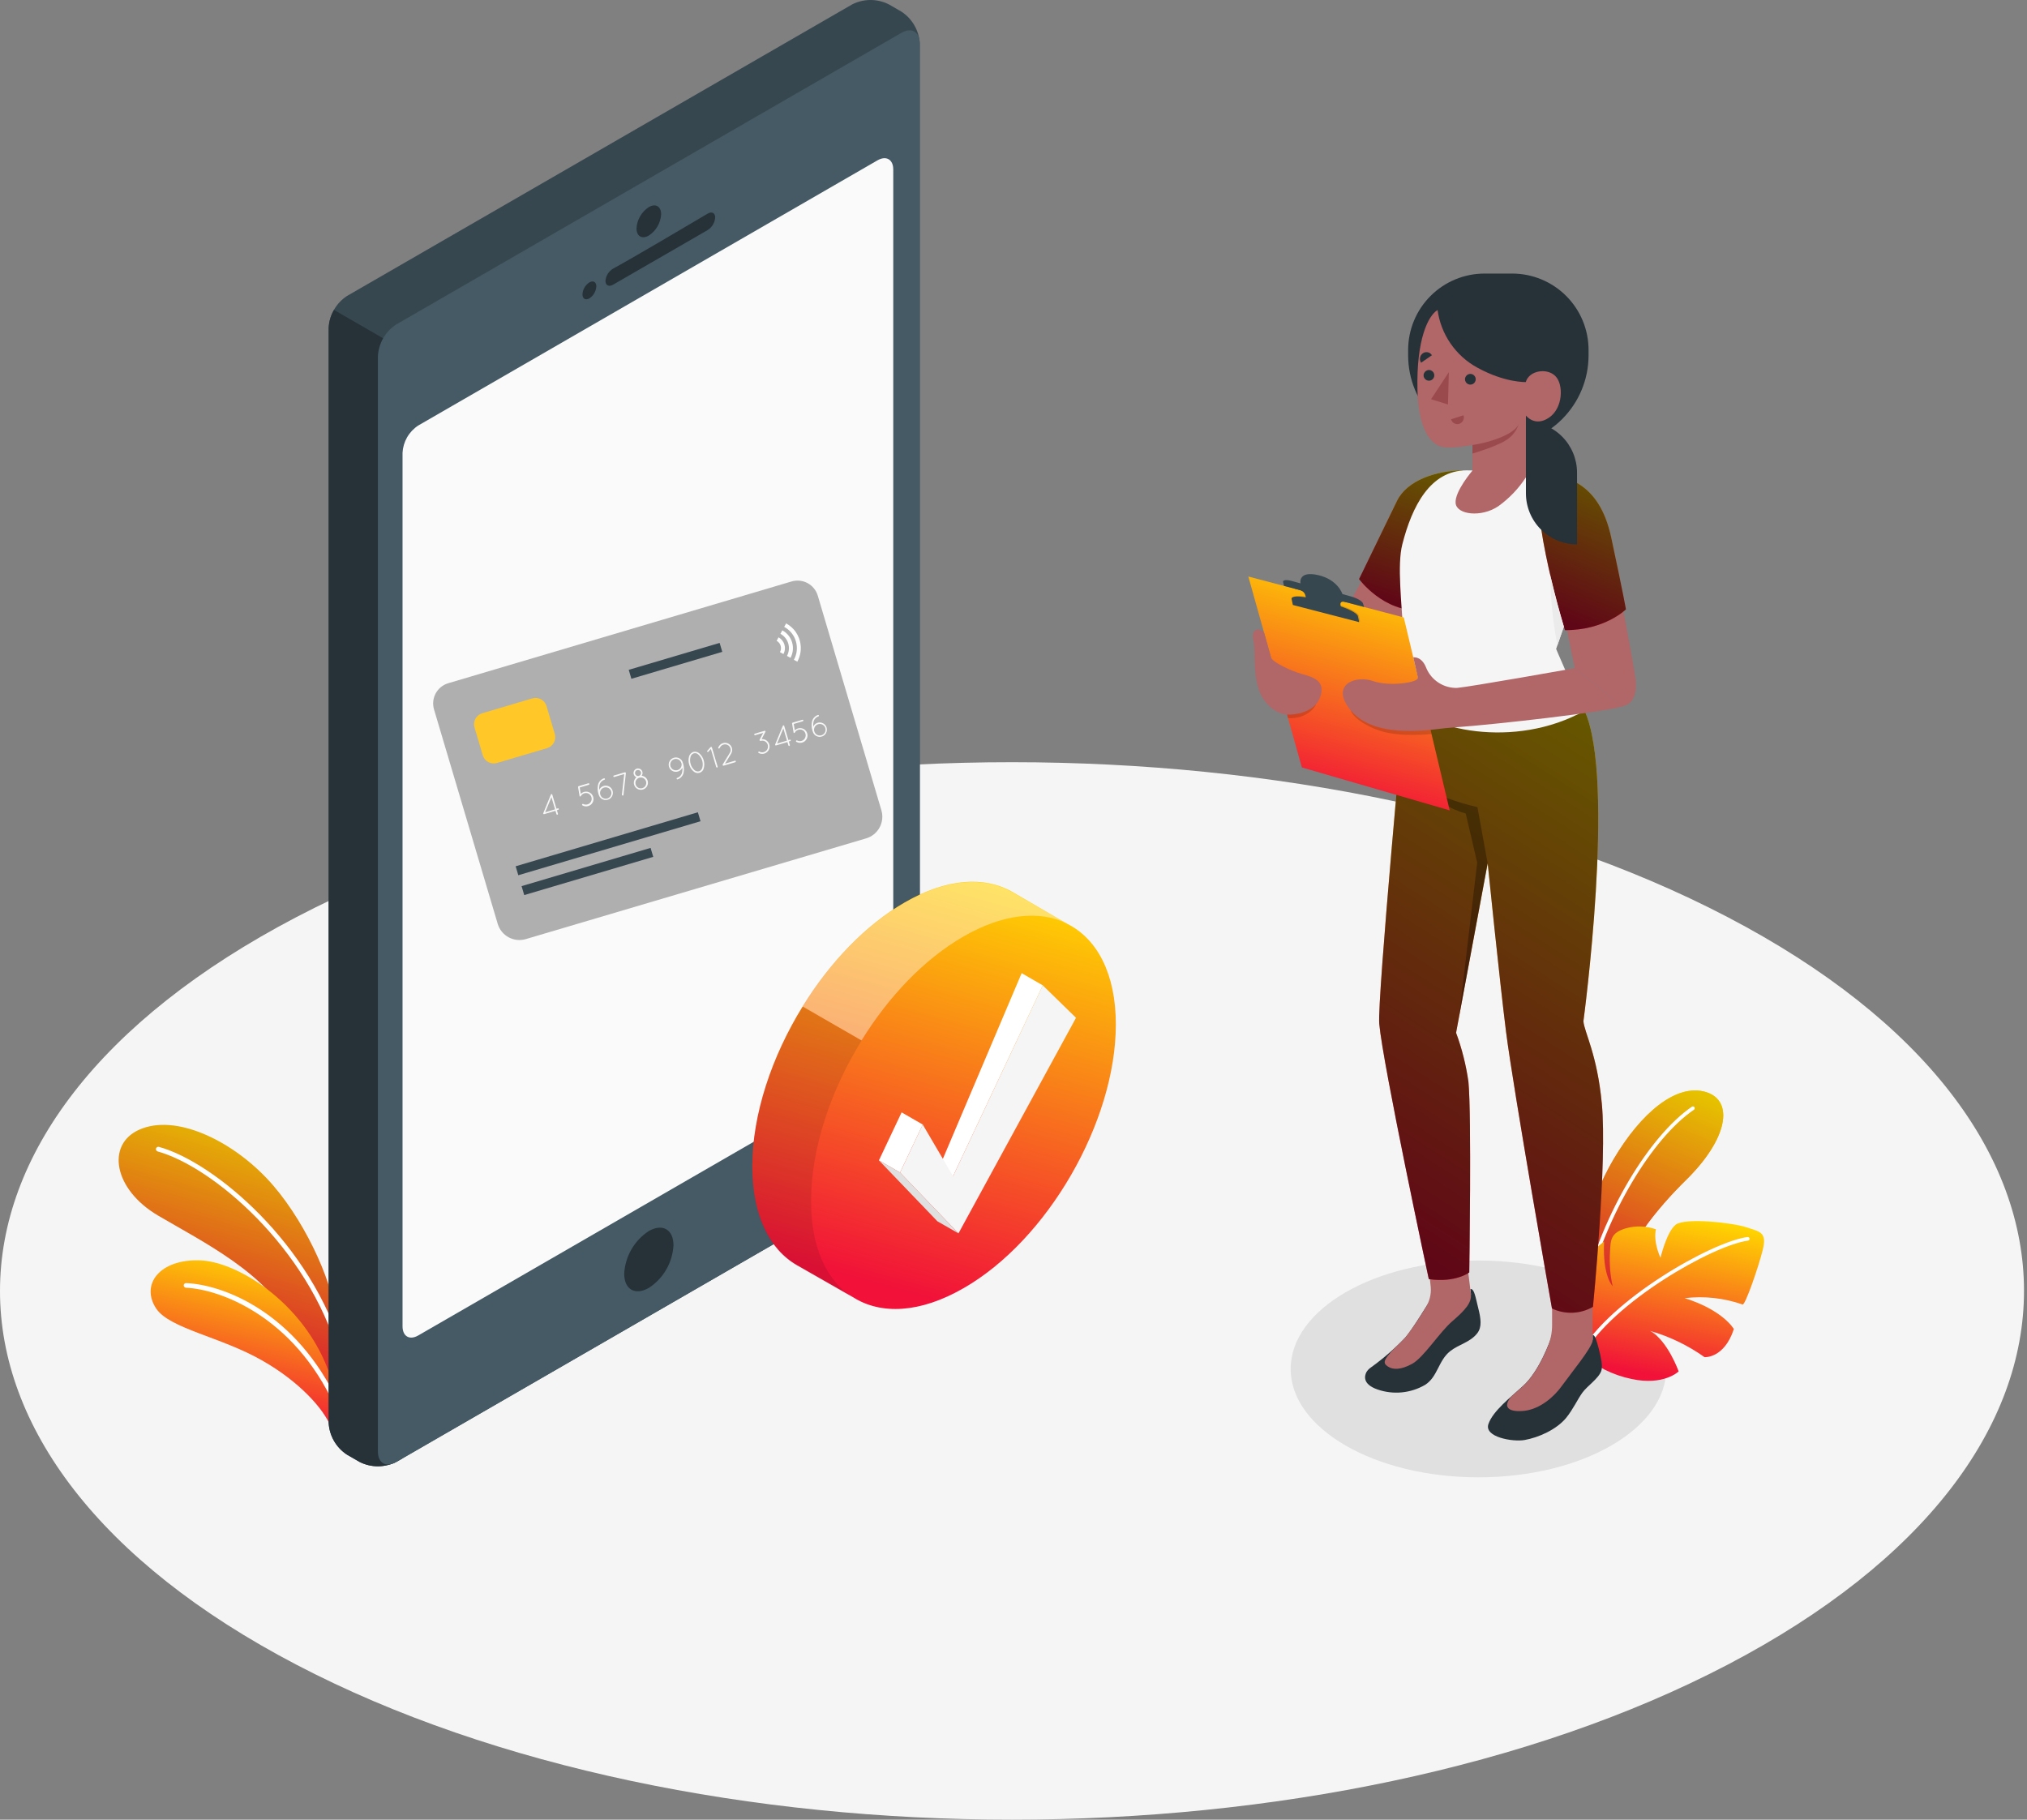 <svg width="323" height="290" viewBox="0 0 323 290" fill="none" xmlns="http://www.w3.org/2000/svg">
<rect x="0" y="0" width="323" height="290" fill="#808080" stroke="none"/>
<path d="M47.234 265.303C110.209 298.232 212.318 298.232 275.292 265.303C338.267 232.374 338.267 179.058 275.292 146.158C212.318 113.259 110.209 113.229 47.234 146.158C-15.741 179.087 -15.748 232.41 47.234 265.303Z" fill="#F5F5F5"/>
<path d="M235.588 235.442C252.113 235.442 265.509 227.707 265.509 218.165C265.509 208.624 252.113 200.889 235.588 200.889C219.063 200.889 205.667 208.624 205.667 218.165C205.667 227.707 219.063 235.442 235.588 235.442Z" fill="#E0E0E0"/>
<path d="M53.337 209.144C52.891 204.065 48.303 193.872 42.456 187.74C36.609 181.608 27.909 177.495 22.201 180.034C16.881 182.391 18.103 189.547 25.172 193.711C32.241 197.875 42.734 203.004 46.393 210.988L53.41 220.559L53.337 209.144Z" fill="url(#paint0_linear_10665_26200)"/>
<path opacity="0.1" d="M53.337 209.144C52.891 204.065 48.303 193.872 42.456 187.74C36.609 181.608 27.909 177.495 22.201 180.034C16.881 182.391 18.103 189.547 25.172 193.711C32.241 197.875 42.734 203.004 46.393 210.988L53.41 220.559L53.337 209.144Z" fill="black"/>
<path d="M54.318 216.059C54.236 216.061 54.156 216.036 54.091 215.987C54.026 215.937 53.979 215.867 53.959 215.788C49.042 198.753 33.792 185.896 25.128 183.51C25.08 183.498 25.035 183.475 24.996 183.445C24.956 183.414 24.923 183.377 24.899 183.333C24.874 183.29 24.858 183.243 24.851 183.193C24.845 183.144 24.848 183.094 24.861 183.046C24.874 182.998 24.896 182.953 24.927 182.913C24.957 182.874 24.995 182.841 25.038 182.816C25.081 182.791 25.129 182.775 25.178 182.769C25.228 182.762 25.278 182.766 25.326 182.779C34.151 185.208 49.686 198.277 54.669 215.569C54.684 215.615 54.689 215.664 54.684 215.713C54.68 215.761 54.665 215.809 54.642 215.852C54.619 215.895 54.587 215.932 54.549 215.963C54.511 215.994 54.467 216.016 54.42 216.03L54.318 216.059Z" fill="white"/>
<path d="M52.701 227.38C51.632 224.599 47.739 220.194 41.724 216.791C35.139 213.038 27.045 211.75 24.894 208.552C22.355 204.725 25.421 200.627 31.897 200.861C38.373 201.095 50.396 208.852 53.352 221.855L52.701 227.38Z" fill="url(#paint1_linear_10665_26200)"/>
<path d="M53.681 224.274C53.609 224.275 53.538 224.255 53.477 224.216C53.416 224.177 53.367 224.121 53.337 224.055C46.751 209.676 34.941 205.453 29.636 205.227C29.587 205.225 29.538 205.213 29.494 205.193C29.449 205.172 29.409 205.143 29.376 205.107C29.343 205.071 29.317 205.029 29.3 204.983C29.283 204.937 29.275 204.888 29.277 204.839C29.278 204.79 29.289 204.741 29.309 204.697C29.329 204.652 29.359 204.612 29.395 204.579C29.431 204.546 29.474 204.521 29.52 204.505C29.567 204.49 29.616 204.484 29.665 204.488C35.519 204.729 47.227 209.061 54.018 223.747C54.056 223.837 54.058 223.938 54.024 224.029C53.99 224.12 53.922 224.195 53.835 224.238C53.787 224.26 53.734 224.272 53.681 224.274Z" fill="white"/>
<path d="M252.059 202.562C251.95 198.472 253.084 191.623 257.108 184.781C261.419 177.463 267.104 172.56 271.883 174.053C276.332 175.444 275.351 181.48 268.663 188.059C263.965 192.676 259.253 198.53 257.057 205.226L253.296 213.846L252.059 202.562Z" fill="url(#paint2_linear_10665_26200)"/>
<path d="M252.059 202.562C251.95 198.472 253.084 191.623 257.108 184.781C261.419 177.463 267.104 172.56 271.883 174.053C276.332 175.444 275.351 181.48 268.663 188.059C263.965 192.676 259.253 198.53 257.057 205.226L253.296 213.846L252.059 202.562Z" fill="url(#paint3_linear_10665_26200)"/>
<g opacity="0.1">
<path d="M252.06 202.562C251.95 198.472 253.084 191.623 257.109 184.781C261.419 177.463 267.105 172.56 271.883 174.053C276.332 175.444 275.352 181.48 268.663 188.059C263.965 192.676 259.253 198.53 257.058 205.226L253.297 213.846L252.06 202.562Z" fill="black"/>
</g>
<path d="M252.805 205.599C252.865 205.594 252.921 205.57 252.966 205.531C253.011 205.491 253.042 205.438 253.054 205.38C255.923 193.715 263.182 181.437 269.95 176.841C270.004 176.794 270.038 176.73 270.048 176.659C270.057 176.589 270.041 176.518 270.001 176.458C269.962 176.399 269.902 176.357 269.834 176.338C269.765 176.32 269.692 176.327 269.628 176.358C262.757 181.049 255.388 193.467 252.491 205.263C252.482 205.299 252.481 205.337 252.487 205.374C252.492 205.411 252.506 205.447 252.525 205.479C252.545 205.51 252.571 205.538 252.601 205.56C252.632 205.582 252.666 205.598 252.703 205.606C252.737 205.611 252.772 205.609 252.805 205.599Z" fill="white"/>
<path d="M252.023 215.785C254.281 217.789 257.027 219.162 259.984 219.766C265.106 220.885 267.492 218.566 267.492 218.566C267.492 218.566 265.75 213.626 262.919 212.097C266.035 212.993 268.977 214.41 271.619 216.29C271.619 216.29 274.751 216.524 276.288 211.812C276.288 211.812 274.597 208.812 268.451 206.887C271.563 206.516 274.719 206.862 277.678 207.897C278.08 208.087 280.195 201.999 280.898 199.174C281.6 196.35 280.444 196.306 278.256 195.581C276.068 194.857 268.495 194.03 267.031 195.172C265.567 196.313 264.602 200.455 264.602 200.455C264.602 200.455 263.409 198.011 263.87 195.911C262.343 195.373 260.689 195.315 259.128 195.742C256.574 196.474 256.662 197.696 256.552 199.518C256.434 201.351 256.577 203.192 256.977 204.984C256.977 204.984 255.338 203.382 255.608 197.864C255.608 197.864 252.052 200.557 250.545 202.987C249.037 205.416 249.008 211.878 252.023 215.785Z" fill="url(#paint4_linear_10665_26200)"/>
<path d="M252.001 216.078C252.055 216.081 252.109 216.069 252.157 216.043C252.205 216.017 252.244 215.979 252.271 215.931C256.933 207.56 272.951 198.465 278.541 197.718C278.579 197.713 278.615 197.7 278.648 197.681C278.68 197.662 278.709 197.636 278.731 197.606C278.754 197.576 278.771 197.541 278.78 197.505C278.79 197.468 278.792 197.43 278.787 197.392C278.781 197.355 278.769 197.319 278.749 197.286C278.73 197.254 278.705 197.225 278.675 197.202C278.644 197.18 278.61 197.163 278.573 197.154C278.537 197.144 278.498 197.142 278.461 197.147C272.783 197.879 256.508 207.143 251.767 215.646C251.729 215.713 251.72 215.792 251.741 215.866C251.761 215.94 251.81 216.003 251.876 216.041C251.914 216.063 251.957 216.076 252.001 216.078Z" fill="white"/>
<path d="M57.288 232.982L55.298 231.833C54.445 231.277 53.736 230.529 53.227 229.647C52.719 228.766 52.425 227.778 52.371 226.762V52.246C52.425 51.229 52.718 50.239 53.227 49.356C53.735 48.474 54.445 47.724 55.298 47.167L135.791 0.701C136.697 0.24 137.7 0 138.718 0C139.735 0 140.738 0.24 141.645 0.701L143.635 1.85C144.487 2.406 145.196 3.155 145.704 4.036C146.213 4.917 146.507 5.905 146.562 6.921V181.444C146.507 182.46 146.213 183.448 145.704 184.329C145.196 185.211 144.487 185.959 143.635 186.515L63.142 232.982C62.235 233.443 61.232 233.683 60.215 233.683C59.198 233.683 58.195 233.443 57.288 232.982Z" fill="#37474F"/>
<path d="M64.144 55.693L53.227 49.393C52.702 50.268 52.407 51.263 52.371 52.283V226.762C52.425 227.778 52.719 228.767 53.227 229.648C53.736 230.529 54.445 231.278 55.298 231.834L57.288 232.982C58.195 233.443 59.198 233.683 60.215 233.683C61.232 233.683 62.235 233.443 63.142 232.982L64.137 232.412L64.144 55.693Z" fill="#263238"/>
<path d="M60.215 56.776V231.315C60.215 233.188 61.525 233.942 63.142 233.005L143.635 186.539C144.487 185.983 145.196 185.234 145.705 184.353C146.213 183.472 146.507 182.483 146.562 181.467V6.922C146.562 5.056 145.252 4.302 143.635 5.232L63.142 51.706C62.289 52.26 61.579 53.009 61.071 53.89C60.562 54.771 60.269 55.76 60.215 56.776Z" fill="#455A64"/>
<path d="M66.654 67.81L139.83 25.551C141.213 24.754 142.34 25.405 142.34 27.015V166.231C142.293 167.102 142.041 167.949 141.605 168.704C141.169 169.46 140.56 170.101 139.83 170.578L66.654 212.829C65.264 213.634 64.144 212.983 64.144 211.366V72.157C64.19 71.285 64.441 70.437 64.877 69.682C65.314 68.926 65.923 68.285 66.654 67.81Z" fill="#FAFAFA"/>
<path opacity="0.3" d="M130.315 94.935L140.447 129.125C140.583 129.58 140.627 130.056 140.578 130.527C140.529 130.999 140.388 131.456 140.162 131.873C139.937 132.289 139.631 132.657 139.263 132.956C138.895 133.255 138.472 133.478 138.017 133.612L83.775 149.668C82.86 149.935 81.877 149.828 81.04 149.372C80.204 148.916 79.581 148.147 79.31 147.234L69.16 113.061C68.907 112.207 69.003 111.288 69.428 110.505C69.853 109.722 70.571 109.14 71.425 108.887L126.127 92.67C126.551 92.544 126.996 92.502 127.435 92.547C127.875 92.592 128.302 92.724 128.691 92.934C129.08 93.145 129.424 93.43 129.702 93.773C129.981 94.117 130.189 94.511 130.315 94.935Z" fill="black"/>
<path d="M84.826 111.303L76.842 113.67C75.877 113.956 75.327 114.97 75.613 115.935L76.927 120.37C77.213 121.335 78.228 121.885 79.193 121.599L87.177 119.233C88.142 118.947 88.692 117.933 88.406 116.968L87.091 112.533C86.805 111.567 85.791 111.017 84.826 111.303Z" fill="#FFC727"/>
<path d="M88.514 129.216L86.713 129.75C86.687 129.759 86.66 129.759 86.635 129.75C86.619 129.745 86.606 129.737 86.594 129.726C86.582 129.715 86.573 129.702 86.567 129.687C86.561 129.672 86.558 129.656 86.558 129.64C86.559 129.624 86.562 129.608 86.57 129.594L87.784 126.626C87.791 126.611 87.8 126.597 87.811 126.586C87.823 126.575 87.836 126.566 87.851 126.56C87.866 126.554 87.882 126.551 87.898 126.551C87.914 126.551 87.93 126.554 87.945 126.561C87.966 126.572 87.984 126.588 87.997 126.609L88.67 128.891L88.895 128.826C88.926 128.816 88.959 128.819 88.987 128.834C89.016 128.848 89.037 128.874 89.047 128.904C89.055 128.935 89.052 128.968 89.036 128.996C89.021 129.025 88.995 129.046 88.965 129.056L88.739 129.121L88.908 129.689C88.913 129.705 88.914 129.722 88.912 129.738C88.911 129.754 88.905 129.77 88.897 129.784C88.889 129.798 88.878 129.81 88.865 129.82C88.852 129.83 88.838 129.837 88.822 129.841C88.791 129.849 88.759 129.845 88.731 129.83C88.704 129.815 88.683 129.789 88.674 129.759L88.514 129.216ZM88.448 128.986L87.871 127.038L86.873 129.455L88.448 128.986Z" fill="#F8F8F8"/>
<path d="M92.793 128.339C92.769 128.32 92.753 128.294 92.747 128.264C92.741 128.235 92.746 128.204 92.76 128.178C92.775 128.152 92.799 128.132 92.827 128.122C92.855 128.111 92.886 128.111 92.914 128.122C93.13 128.236 93.383 128.261 93.617 128.191C93.733 128.16 93.842 128.105 93.937 128.031C94.032 127.956 94.11 127.863 94.168 127.757C94.227 127.651 94.264 127.534 94.278 127.414C94.291 127.293 94.28 127.171 94.246 127.054C94.18 126.818 94.024 126.618 93.812 126.495C93.595 126.38 93.341 126.355 93.106 126.426C92.87 126.497 92.672 126.657 92.554 126.872C92.547 126.887 92.537 126.9 92.525 126.911C92.513 126.921 92.498 126.93 92.483 126.934C92.467 126.939 92.451 126.941 92.435 126.939C92.419 126.937 92.403 126.932 92.389 126.924C92.373 126.919 92.359 126.908 92.35 126.894C92.346 126.883 92.346 126.87 92.35 126.859C92.35 126.859 92.35 126.859 92.35 126.833L92.115 125.444C92.11 125.427 92.109 125.409 92.113 125.392C92.116 125.374 92.125 125.358 92.137 125.345C92.151 125.32 92.175 125.301 92.202 125.293L93.756 124.833C93.771 124.827 93.787 124.825 93.804 124.827C93.82 124.828 93.836 124.833 93.85 124.84C93.864 124.848 93.877 124.859 93.887 124.872C93.897 124.884 93.904 124.899 93.908 124.915C93.913 124.931 93.915 124.947 93.914 124.964C93.912 124.98 93.908 124.996 93.9 125.011C93.892 125.026 93.882 125.038 93.869 125.049C93.856 125.059 93.841 125.067 93.825 125.071L92.376 125.505L92.549 126.529C92.691 126.378 92.871 126.267 93.07 126.208C93.368 126.121 93.689 126.155 93.961 126.304C94.234 126.453 94.436 126.704 94.524 127.002C94.57 127.15 94.586 127.306 94.57 127.461C94.555 127.615 94.508 127.765 94.433 127.901C94.282 128.174 94.03 128.376 93.731 128.465C93.433 128.554 93.111 128.521 92.836 128.374L92.793 128.339Z" fill="#F8F8F8"/>
<path d="M95.292 125.105C95.341 124.858 95.455 124.629 95.622 124.442C95.789 124.254 96.004 124.114 96.243 124.037C96.273 124.027 96.305 124.03 96.334 124.043C96.362 124.057 96.384 124.081 96.394 124.111C96.403 124.143 96.4 124.177 96.386 124.206C96.371 124.236 96.347 124.259 96.316 124.272C96.12 124.335 95.943 124.448 95.804 124.6C95.665 124.752 95.568 124.938 95.522 125.139C95.47 125.382 95.457 125.631 95.483 125.877C95.55 125.729 95.648 125.596 95.771 125.489C95.894 125.382 96.039 125.303 96.195 125.257C96.411 125.193 96.64 125.195 96.855 125.261C97.07 125.327 97.26 125.455 97.403 125.629C97.546 125.802 97.634 126.014 97.657 126.238C97.68 126.461 97.637 126.687 97.533 126.886C97.429 127.085 97.269 127.25 97.072 127.358C96.875 127.467 96.651 127.516 96.427 127.498C96.203 127.48 95.989 127.397 95.812 127.258C95.635 127.12 95.502 126.932 95.431 126.719C95.401 126.65 95.383 126.58 95.357 126.502C95.22 126.049 95.198 125.569 95.292 125.105ZM95.661 126.654C95.667 126.674 95.676 126.693 95.687 126.71C95.687 126.71 95.687 126.736 95.687 126.745C95.757 126.907 95.871 127.045 96.018 127.142C96.164 127.24 96.335 127.293 96.511 127.296C96.687 127.298 96.86 127.25 97.009 127.157C97.158 127.063 97.276 126.928 97.351 126.769C97.425 126.609 97.451 126.432 97.427 126.258C97.402 126.084 97.328 125.92 97.212 125.787C97.097 125.655 96.946 125.558 96.777 125.509C96.608 125.46 96.428 125.462 96.26 125.513C96.146 125.546 96.04 125.601 95.948 125.676C95.856 125.75 95.78 125.842 95.724 125.946C95.667 126.05 95.632 126.164 95.62 126.282C95.607 126.4 95.618 126.519 95.653 126.632L95.661 126.654Z" fill="#F8F8F8"/>
<path d="M99.102 126.643L99.471 123.358L97.861 123.836C97.833 123.838 97.804 123.831 97.781 123.815C97.757 123.799 97.74 123.775 97.733 123.748C97.725 123.72 97.727 123.691 97.739 123.665C97.75 123.639 97.77 123.618 97.796 123.606L99.553 123.085C99.578 123.078 99.603 123.078 99.627 123.085C99.659 123.093 99.688 123.111 99.71 123.137C99.719 123.148 99.727 123.162 99.731 123.176C99.736 123.186 99.738 123.197 99.738 123.209C99.738 123.22 99.736 123.231 99.731 123.241L99.349 126.687C99.346 126.71 99.337 126.732 99.323 126.75C99.308 126.768 99.289 126.782 99.267 126.791C99.25 126.795 99.232 126.795 99.215 126.791C99.181 126.785 99.15 126.767 99.129 126.74C99.108 126.712 99.098 126.678 99.102 126.643Z" fill="#F8F8F8"/>
<path d="M101.462 122.498C101.646 122.444 101.843 122.465 102.011 122.556C102.18 122.647 102.305 122.801 102.36 122.984C102.392 123.094 102.398 123.209 102.378 123.321C102.357 123.433 102.311 123.539 102.243 123.631C102.502 123.658 102.743 123.775 102.925 123.96C103.108 124.145 103.22 124.388 103.244 124.647C103.267 124.906 103.2 125.165 103.054 125.38C102.908 125.595 102.692 125.753 102.442 125.826C102.193 125.9 101.925 125.885 101.686 125.783C101.447 125.682 101.25 125.501 101.129 125.27C101.008 125.04 100.971 124.775 101.024 124.52C101.077 124.266 101.216 124.037 101.419 123.874C101.314 123.832 101.221 123.767 101.145 123.683C101.07 123.6 101.015 123.5 100.985 123.392C100.93 123.21 100.95 123.014 101.04 122.847C101.129 122.68 101.281 122.554 101.462 122.498ZM102.382 125.601C102.544 125.549 102.687 125.451 102.793 125.318C102.9 125.186 102.965 125.025 102.981 124.856C102.997 124.686 102.963 124.516 102.883 124.366C102.803 124.216 102.681 124.093 102.531 124.012C102.382 123.931 102.212 123.895 102.043 123.91C101.873 123.924 101.712 123.988 101.579 124.094C101.445 124.199 101.346 124.341 101.293 124.503C101.24 124.664 101.235 124.838 101.28 125.002C101.31 125.115 101.364 125.221 101.437 125.313C101.509 125.405 101.6 125.481 101.703 125.537C101.806 125.593 101.919 125.627 102.036 125.638C102.153 125.649 102.27 125.637 102.382 125.601ZM101.805 123.661C101.928 123.622 102.03 123.537 102.092 123.424C102.153 123.311 102.169 123.178 102.135 123.054C102.097 122.931 102.013 122.827 101.9 122.766C101.787 122.705 101.655 122.692 101.531 122.728C101.47 122.746 101.413 122.775 101.364 122.815C101.314 122.854 101.273 122.903 101.243 122.959C101.213 123.015 101.194 123.076 101.187 123.139C101.181 123.203 101.187 123.266 101.206 123.327C101.242 123.45 101.325 123.554 101.437 123.616C101.549 123.679 101.681 123.695 101.805 123.661Z" fill="#F8F8F8"/>
<path d="M107.381 120.765C107.651 120.684 107.94 120.705 108.195 120.825C108.45 120.944 108.651 121.153 108.761 121.412V121.434C108.792 121.52 108.826 121.616 108.857 121.716C108.998 122.177 109.024 122.666 108.931 123.139C108.878 123.384 108.763 123.611 108.596 123.798C108.43 123.985 108.217 124.126 107.98 124.207C107.965 124.212 107.95 124.214 107.934 124.214C107.918 124.213 107.903 124.209 107.889 124.202C107.874 124.195 107.862 124.185 107.851 124.173C107.841 124.162 107.833 124.148 107.828 124.133C107.823 124.117 107.821 124.101 107.822 124.085C107.823 124.069 107.827 124.053 107.834 124.038C107.842 124.024 107.852 124.011 107.864 124C107.877 123.989 107.891 123.981 107.907 123.977C108.105 123.911 108.283 123.793 108.422 123.636C108.561 123.479 108.655 123.288 108.696 123.083C108.753 122.842 108.766 122.594 108.735 122.349C108.654 122.522 108.531 122.672 108.377 122.785C108.223 122.898 108.044 122.971 107.854 122.997C107.665 123.023 107.472 123.002 107.294 122.934C107.115 122.867 106.956 122.756 106.831 122.611C106.706 122.466 106.62 122.293 106.579 122.106C106.538 121.919 106.545 121.726 106.598 121.542C106.652 121.359 106.75 121.192 106.885 121.056C107.019 120.92 107.185 120.82 107.368 120.765H107.381ZM108.575 121.603C108.524 121.431 108.424 121.277 108.286 121.162C108.149 121.047 107.98 120.975 107.801 120.956C107.623 120.937 107.442 120.971 107.283 121.054C107.124 121.138 106.994 121.266 106.908 121.424C106.822 121.582 106.785 121.761 106.801 121.94C106.817 122.119 106.887 122.289 107 122.428C107.113 122.568 107.264 122.671 107.436 122.724C107.607 122.777 107.791 122.778 107.963 122.727C108.079 122.694 108.188 122.638 108.282 122.563C108.377 122.487 108.455 122.393 108.512 122.286C108.569 122.18 108.604 122.063 108.615 121.942C108.626 121.822 108.612 121.701 108.575 121.586V121.603Z" fill="#F8F8F8"/>
<path d="M109.82 121.837C109.691 121.427 109.682 120.989 109.794 120.574C109.839 120.404 109.925 120.247 110.045 120.118C110.164 119.989 110.314 119.891 110.48 119.832C110.651 119.79 110.831 119.79 111.002 119.834C111.173 119.878 111.33 119.964 111.46 120.084C111.776 120.372 112.007 120.741 112.128 121.151C112.25 121.561 112.257 121.996 112.15 122.41C112.116 122.585 112.034 122.749 111.914 122.881C111.793 123.014 111.639 123.111 111.467 123.162C111.295 123.213 111.113 123.216 110.94 123.17C110.766 123.125 110.609 123.033 110.484 122.904C110.164 122.62 109.934 122.249 109.82 121.837ZM110.054 121.767C110.155 122.134 110.358 122.463 110.64 122.718C110.74 122.811 110.86 122.879 110.992 122.915C111.124 122.951 111.262 122.955 111.395 122.926C111.523 122.879 111.638 122.8 111.729 122.698C111.82 122.596 111.884 122.473 111.916 122.34C112.01 121.973 112.003 121.587 111.895 121.223C111.787 120.859 111.583 120.532 111.304 120.275C111.211 120.172 111.09 120.097 110.956 120.059C110.823 120.021 110.681 120.022 110.547 120.062C110.414 120.101 110.294 120.178 110.203 120.282C110.111 120.387 110.05 120.515 110.028 120.652C109.929 121.019 109.938 121.406 110.054 121.767Z" fill="#F8F8F8"/>
<path d="M113.274 119.366L112.884 119.8C112.871 119.817 112.853 119.83 112.832 119.835C112.811 119.841 112.79 119.841 112.77 119.837C112.749 119.832 112.73 119.823 112.714 119.809C112.702 119.798 112.693 119.785 112.686 119.771C112.68 119.756 112.676 119.74 112.676 119.724C112.676 119.708 112.68 119.692 112.686 119.678C112.693 119.663 112.702 119.65 112.714 119.64L113.24 119.058C113.263 119.037 113.293 119.025 113.324 119.025C113.355 119.025 113.386 119.037 113.409 119.058C113.429 119.081 113.443 119.11 113.448 119.141L114.355 122.178C114.359 122.193 114.361 122.209 114.36 122.224C114.358 122.239 114.354 122.254 114.347 122.268C114.339 122.282 114.329 122.294 114.317 122.304C114.305 122.314 114.292 122.321 114.277 122.326C114.246 122.334 114.213 122.33 114.184 122.315C114.156 122.299 114.135 122.274 114.125 122.243L113.274 119.366Z" fill="#F8F8F8"/>
<path d="M115.157 121.844L116.299 119.982C116.364 119.875 116.406 119.755 116.422 119.63C116.439 119.505 116.429 119.379 116.394 119.258C116.325 119.033 116.17 118.845 115.963 118.733C115.756 118.622 115.513 118.597 115.288 118.663C115.072 118.722 114.887 118.862 114.771 119.054L114.654 119.249C114.636 119.273 114.61 119.289 114.581 119.295C114.552 119.3 114.522 119.295 114.496 119.28C114.471 119.265 114.451 119.242 114.442 119.214C114.433 119.185 114.434 119.155 114.446 119.128L114.563 118.928C114.712 118.686 114.946 118.509 115.218 118.429C115.368 118.383 115.527 118.37 115.682 118.39C115.838 118.41 115.987 118.463 116.121 118.546C116.363 118.691 116.543 118.922 116.624 119.193C116.668 119.344 116.681 119.504 116.661 119.661C116.64 119.817 116.588 119.968 116.507 120.104L115.531 121.705L117.106 121.237C117.121 121.232 117.137 121.231 117.153 121.233C117.169 121.235 117.185 121.24 117.198 121.248C117.212 121.256 117.224 121.267 117.234 121.28C117.243 121.293 117.25 121.308 117.253 121.323C117.262 121.353 117.258 121.385 117.244 121.413C117.229 121.44 117.205 121.461 117.175 121.471L115.318 122.022C115.303 122.028 115.287 122.032 115.27 122.032C115.254 122.032 115.238 122.028 115.223 122.022C115.206 122.015 115.192 122.005 115.179 121.992C115.167 121.979 115.158 121.964 115.152 121.947C115.146 121.93 115.143 121.913 115.144 121.895C115.145 121.877 115.15 121.86 115.157 121.844Z" fill="#F8F8F8"/>
<path d="M121.953 116.656L121.354 117.797C121.584 117.778 121.814 117.824 122.018 117.932C122.291 118.083 122.493 118.335 122.582 118.635C122.627 118.783 122.641 118.939 122.625 119.093C122.608 119.248 122.561 119.397 122.487 119.533C122.335 119.807 122.083 120.011 121.784 120.101C121.635 120.145 121.48 120.159 121.327 120.141C121.173 120.124 121.025 120.077 120.89 120.002C120.875 119.994 120.862 119.984 120.852 119.972C120.842 119.959 120.834 119.945 120.83 119.93C120.825 119.914 120.824 119.898 120.826 119.882C120.828 119.866 120.834 119.851 120.842 119.837C120.849 119.822 120.859 119.81 120.872 119.799C120.884 119.789 120.898 119.781 120.914 119.777C120.929 119.772 120.946 119.771 120.962 119.773C120.978 119.775 120.993 119.781 121.007 119.789C121.169 119.876 121.353 119.913 121.536 119.896C121.719 119.878 121.893 119.807 122.036 119.691C122.179 119.575 122.284 119.42 122.339 119.244C122.394 119.069 122.395 118.881 122.343 118.704C122.277 118.47 122.121 118.272 121.909 118.153C121.803 118.093 121.685 118.056 121.563 118.044C121.442 118.031 121.319 118.043 121.202 118.079C121.183 118.084 121.164 118.084 121.145 118.08C121.127 118.076 121.109 118.069 121.094 118.058C121.065 118.04 121.044 118.013 121.034 117.981C121.024 117.949 121.027 117.914 121.041 117.884L121.619 116.79L120.343 117.168C120.327 117.173 120.311 117.174 120.295 117.172C120.278 117.17 120.263 117.165 120.248 117.157C120.234 117.149 120.222 117.138 120.212 117.125C120.202 117.112 120.195 117.097 120.191 117.081C120.186 117.066 120.184 117.05 120.185 117.033C120.186 117.017 120.191 117.001 120.199 116.987C120.207 116.973 120.217 116.96 120.23 116.95C120.243 116.94 120.258 116.933 120.273 116.929L121.827 116.469C121.843 116.464 121.859 116.462 121.876 116.463C121.892 116.465 121.908 116.469 121.923 116.477C121.937 116.485 121.95 116.495 121.961 116.508C121.971 116.521 121.979 116.536 121.983 116.552C121.987 116.57 121.987 116.59 121.983 116.608C121.979 116.627 121.968 116.644 121.953 116.656Z" fill="#F8F8F8"/>
<path d="M125.472 118.265L123.667 118.799C123.642 118.808 123.614 118.808 123.589 118.799C123.574 118.794 123.56 118.785 123.548 118.774C123.536 118.764 123.527 118.75 123.521 118.735C123.515 118.721 123.512 118.705 123.512 118.689C123.513 118.673 123.517 118.657 123.524 118.643L124.743 115.675C124.749 115.66 124.758 115.646 124.77 115.635C124.781 115.624 124.795 115.615 124.81 115.609C124.825 115.603 124.841 115.601 124.857 115.602C124.873 115.602 124.889 115.607 124.904 115.614C124.925 115.625 124.943 115.641 124.956 115.661L125.633 117.944L125.854 117.879C125.869 117.874 125.885 117.871 125.901 117.872C125.917 117.873 125.932 117.878 125.947 117.885C125.961 117.892 125.974 117.903 125.984 117.915C125.994 117.927 126.001 117.942 126.006 117.957C126.01 117.972 126.012 117.988 126.01 118.004C126.008 118.019 126.004 118.035 125.996 118.048C125.988 118.062 125.978 118.074 125.965 118.084C125.953 118.094 125.939 118.101 125.923 118.105L125.698 118.174L125.867 118.742C125.875 118.774 125.871 118.807 125.856 118.835C125.841 118.863 125.815 118.884 125.784 118.894C125.753 118.902 125.721 118.897 125.693 118.882C125.665 118.867 125.643 118.842 125.633 118.812L125.472 118.265ZM125.403 118.035L124.825 116.087L123.827 118.499L125.403 118.035Z" fill="#F8F8F8"/>
<path d="M126.895 118.229C126.867 118.212 126.846 118.185 126.837 118.154C126.828 118.122 126.832 118.088 126.848 118.06C126.863 118.03 126.89 118.008 126.922 117.999C126.953 117.989 126.988 117.992 127.017 118.007C127.232 118.123 127.485 118.15 127.72 118.081C127.955 118.01 128.153 117.849 128.271 117.633C128.388 117.417 128.417 117.163 128.349 116.927C128.283 116.692 128.127 116.493 127.915 116.372C127.698 116.257 127.444 116.232 127.209 116.303C126.973 116.373 126.775 116.534 126.657 116.749C126.649 116.763 126.639 116.776 126.627 116.786C126.615 116.797 126.6 116.804 126.585 116.809C126.569 116.813 126.553 116.815 126.537 116.812C126.521 116.81 126.506 116.805 126.492 116.797C126.476 116.793 126.462 116.784 126.453 116.771C126.45 116.758 126.45 116.745 126.453 116.732C126.455 116.723 126.455 116.714 126.453 116.706L126.218 115.317C126.212 115.3 126.21 115.282 126.214 115.264C126.218 115.246 126.227 115.23 126.24 115.217C126.256 115.193 126.278 115.175 126.305 115.165L127.859 114.71C127.874 114.704 127.89 114.702 127.907 114.704C127.923 114.705 127.939 114.71 127.953 114.717C127.967 114.725 127.98 114.736 127.99 114.749C128 114.761 128.007 114.776 128.011 114.792C128.016 114.807 128.018 114.824 128.017 114.84C128.015 114.856 128.011 114.872 128.003 114.886C127.995 114.9 127.984 114.913 127.972 114.923C127.959 114.933 127.944 114.94 127.928 114.944L126.479 115.378L126.652 116.406C126.793 116.253 126.973 116.142 127.173 116.085C127.396 116.021 127.632 116.023 127.854 116.093C128.075 116.162 128.27 116.295 128.416 116.476C128.562 116.656 128.651 116.876 128.672 117.106C128.693 117.337 128.646 117.569 128.536 117.773C128.387 118.048 128.135 118.252 127.836 118.342C127.537 118.431 127.214 118.398 126.939 118.25L126.895 118.229Z" fill="#F8F8F8"/>
<path d="M129.39 115.015C129.44 114.768 129.554 114.539 129.722 114.351C129.89 114.163 130.105 114.024 130.345 113.947C130.374 113.938 130.406 113.94 130.434 113.954C130.462 113.968 130.483 113.992 130.492 114.021C130.502 114.052 130.5 114.085 130.487 114.114C130.473 114.143 130.449 114.166 130.419 114.177C130.219 114.242 130.04 114.359 129.9 114.516C129.76 114.673 129.665 114.865 129.625 115.071C129.572 115.312 129.559 115.56 129.586 115.805C129.653 115.656 129.751 115.525 129.874 115.418C129.997 115.312 130.141 115.233 130.297 115.188C130.513 115.125 130.742 115.127 130.957 115.193C131.172 115.259 131.363 115.387 131.505 115.56C131.648 115.734 131.736 115.946 131.759 116.17C131.783 116.393 131.739 116.619 131.635 116.818C131.531 117.017 131.371 117.181 131.174 117.29C130.978 117.399 130.753 117.447 130.529 117.43C130.305 117.412 130.091 117.328 129.914 117.19C129.737 117.051 129.605 116.864 129.533 116.651C129.504 116.58 129.48 116.508 129.46 116.434C129.32 115.974 129.296 115.486 129.39 115.015ZM129.763 116.56C129.769 116.581 129.777 116.602 129.789 116.62C129.794 116.631 129.794 116.644 129.789 116.655C129.882 116.875 130.057 117.051 130.276 117.144C130.496 117.238 130.743 117.243 130.966 117.157C131.189 117.072 131.371 116.903 131.471 116.687C131.572 116.47 131.585 116.223 131.507 115.997C131.429 115.772 131.266 115.585 131.053 115.477C130.84 115.37 130.593 115.349 130.365 115.42C130.137 115.49 129.945 115.647 129.831 115.857C129.716 116.066 129.687 116.312 129.75 116.542L129.763 116.56Z" fill="#F8F8F8"/>
<path d="M111.205 129.452L82.169 138.059L82.592 139.486L111.628 130.879L111.205 129.452Z" fill="#37474F"/>
<path d="M103.669 135.13L83.112 141.223L83.535 142.65L104.092 136.557L103.669 135.13Z" fill="#37474F"/>
<path d="M114.67 102.459L100.187 106.752L100.61 108.179L115.093 103.886L114.67 102.459Z" fill="#37474F"/>
<path d="M127.056 105.456L126.709 105.261L126.505 105.152C126.75 104.707 126.905 104.217 126.96 103.711C127.014 103.205 126.969 102.694 126.825 102.206C126.682 101.718 126.443 101.263 126.123 100.868C125.803 100.472 125.408 100.144 124.96 99.902L125.073 99.707L125.264 99.359H125.286C125.42 99.442 125.559 99.524 125.694 99.615C125.965 99.8 126.213 100.017 126.432 100.262C126.697 100.547 126.921 100.867 127.1 101.212C127.182 101.377 127.252 101.551 127.325 101.72C127.347 101.776 127.464 102.154 127.469 102.18C127.495 102.301 127.525 102.423 127.547 102.549C127.605 102.891 127.623 103.239 127.599 103.586C127.581 103.837 127.543 104.087 127.486 104.332C127.422 104.589 127.337 104.841 127.23 105.083C127.174 105.209 127.113 105.326 127.056 105.448V105.456Z" fill="white"/>
<path d="M124.362 101.015C124.462 100.828 124.561 100.646 124.661 100.455C125.035 100.657 125.365 100.931 125.633 101.261C125.901 101.592 126.101 101.971 126.222 102.379C126.343 102.786 126.382 103.213 126.338 103.636C126.293 104.059 126.166 104.469 125.963 104.842L125.403 104.534C125.73 103.929 125.804 103.22 125.61 102.561C125.416 101.902 124.969 101.346 124.366 101.015H124.362Z" fill="white"/>
<path d="M124.839 104.237L124.288 103.933C124.372 103.779 124.424 103.61 124.443 103.436C124.462 103.262 124.446 103.086 124.396 102.917C124.348 102.749 124.266 102.593 124.155 102.457C124.045 102.322 123.909 102.209 123.754 102.128L124.058 101.572C124.284 101.695 124.485 101.862 124.647 102.063C124.809 102.263 124.93 102.494 125.003 102.742C125.075 102.99 125.098 103.249 125.07 103.506C125.042 103.762 124.963 104.011 124.839 104.237Z" fill="white"/>
<path d="M103.389 33.008C104.472 32.378 105.35 32.891 105.35 34.142C105.314 34.822 105.117 35.484 104.776 36.075C104.435 36.664 103.96 37.166 103.389 37.537C102.306 38.166 101.428 37.654 101.428 36.403C101.464 35.722 101.661 35.06 102.001 34.47C102.342 33.88 102.818 33.379 103.389 33.008Z" fill="#263238"/>
<path d="M97.724 42.799C101.713 40.604 108.825 36.367 112.755 34.055C113.421 33.66 113.962 33.931 113.962 34.655C113.933 35.063 113.808 35.459 113.597 35.81C113.386 36.161 113.095 36.458 112.747 36.675L97.695 45.368C97.022 45.756 96.481 45.485 96.481 44.753C96.514 44.351 96.645 43.963 96.862 43.623C97.079 43.283 97.375 43 97.724 42.799Z" fill="#263238"/>
<path d="M93.92 45.002C94.527 44.651 95.025 44.936 95.025 45.639C95.003 46.021 94.892 46.394 94.7 46.725C94.508 47.057 94.241 47.339 93.92 47.548C93.312 47.9 92.815 47.614 92.815 46.912C92.837 46.529 92.948 46.157 93.14 45.825C93.332 45.493 93.599 45.211 93.92 45.002Z" fill="#263238"/>
<path d="M103.389 196.19C105.584 194.938 107.318 195.956 107.318 198.458C107.245 199.821 106.85 201.147 106.168 202.328C105.485 203.509 104.533 204.512 103.389 205.256C101.193 206.507 99.466 205.49 99.466 202.988C99.54 201.626 99.934 200.301 100.615 199.12C101.296 197.939 102.247 196.935 103.389 196.19Z" fill="#263238"/>
<path d="M170.132 147.262L161.307 142.139L161.212 142.088C156.821 139.615 150.806 139.973 144.14 143.83C137.905 147.423 132.212 153.416 127.924 160.36C122.97 168.351 119.875 177.607 119.875 185.898C119.875 193.633 122.582 199.07 126.958 201.609L135.922 206.731C140.349 209.556 146.591 209.3 153.528 205.304C166.927 197.65 177.808 178.778 177.808 163.258C177.808 155.208 174.852 149.654 170.132 147.262Z" fill="url(#paint5_linear_10665_26200)"/>
<path opacity="0.1" d="M135.732 206.687L126.951 201.667C122.561 199.128 119.868 193.691 119.868 185.956C119.868 177.658 122.985 168.394 127.917 160.418L137.298 165.826C132.337 173.824 129.249 183.058 129.249 191.342C129.212 198.725 131.693 204.016 135.732 206.687Z" fill="black"/>
<path opacity="0.4" d="M169.978 147.16C165.646 145.06 159.873 145.594 153.536 149.245C147.199 152.897 141.579 158.868 137.283 165.812L127.902 160.405C132.19 153.46 137.883 147.467 144.118 143.874C150.777 140.025 156.799 139.659 161.19 142.133L161.285 142.184L169.978 147.16Z" fill="white"/>
<path d="M166.166 157.038L162.8 155.092L149.621 186.155L151.868 187.45L166.166 157.038Z" fill="white"/>
<path d="M147.038 179.218L143.672 177.279L140.057 184.926L143.423 186.865L147.038 179.218Z" fill="white"/>
<path d="M152.731 196.561L143.423 186.865L147.038 179.219L151.868 187.451L166.166 157.039L171.464 162.205L152.731 196.561Z" fill="#F5F5F5"/>
<path d="M140.057 184.926L143.423 186.865L152.731 196.561L149.372 194.636L140.057 184.926Z" fill="#E0E0E0"/>
<path d="M238.764 71.002C242.575 71.002 246.231 69.488 248.926 66.793C251.621 64.097 253.135 60.442 253.135 56.63V55.781C253.136 54.182 252.822 52.598 252.211 51.119C251.599 49.641 250.702 48.298 249.572 47.167C248.441 46.035 247.098 45.138 245.62 44.525C244.143 43.913 242.559 43.598 240.959 43.598H236.568C233.337 43.598 230.238 44.881 227.953 47.166C225.668 49.451 224.385 52.55 224.385 55.781V56.63C224.385 58.518 224.757 60.388 225.479 62.132C226.202 63.876 227.261 65.46 228.597 66.795C229.932 68.13 231.517 69.188 233.262 69.91C235.006 70.632 236.876 71.003 238.764 71.002Z" fill="#263238"/>
<path d="M223.938 213.159C222.262 214.918 220.425 216.515 218.45 217.93C218.149 218.132 217.899 218.4 217.718 218.713C217.462 219.255 217.059 220.587 219.511 221.443C220.75 221.872 222.068 222.029 223.374 221.903C224.68 221.777 225.943 221.37 227.077 220.711C229.097 219.452 229.185 216.833 231.087 215.333C232.492 214.228 234.248 213.942 235.39 212.494C236.18 211.484 235.975 210.145 235.558 208.483C235.112 206.669 234.9 205.3 234.3 205.439L234.402 206.274C233.67 207.466 229.77 207.818 228.043 207.005C228.014 206.991 225.028 211.967 223.938 213.159Z" fill="#263238"/>
<path d="M222.233 214.85C222.819 214.316 223.39 213.76 223.938 213.16C225.087 211.668 226.145 210.109 227.107 208.491C227.769 207.51 228.081 206.334 227.992 205.154C227.853 203.896 227.509 200.683 227.509 200.683L233.656 200.244L234.388 206.274C234.534 207.642 233.407 208.857 231.402 210.584C229.397 212.311 226.865 216.328 225.051 217.338C223.236 218.348 221.948 218.311 221.172 217.792C220.397 217.272 220.287 216.848 222.233 214.85Z" fill="#B16668"/>
<path d="M247.318 213.709V212.78C246.959 213.87 245.269 218.531 242.7 220.873C240.666 222.732 237.885 224.876 237.176 226.954C236.466 229.032 241.047 229.83 242.949 229.493C245.144 229.105 248.028 227.847 249.586 225.937C250.676 224.59 251.379 223.01 252.162 221.934C252.945 220.858 254.745 219.695 255.169 218.465C255.404 217.792 255.126 216.321 254.796 215.077C254.467 213.833 254.174 212.677 253.786 212.78V213.512C252.865 214.234 251.723 214.619 250.552 214.602C249.608 214.616 247.31 214.426 247.318 213.709Z" fill="#263238"/>
<path d="M240.856 222.533C241.486 221.969 242.122 221.42 242.7 220.894C244.493 219.262 245.861 216.503 246.644 214.6C247.092 213.522 247.323 212.366 247.325 211.198V207.539H253.786V213.539V213.7C253.479 215.047 250.508 218.618 248.825 220.945C247.698 222.503 245.554 224.494 242.971 224.838C240.52 225.116 239.276 224.347 240.856 222.533Z" fill="#B16668"/>
<path d="M252.499 113.269C257.511 124.208 252.316 162.757 252.316 162.757C252.469 164.535 254.511 168.033 255.243 175.848C256.136 185.083 253.838 208.265 253.838 208.265C252.853 208.838 251.742 209.162 250.603 209.208C249.464 209.254 248.331 209.021 247.303 208.528C247.303 208.528 241.149 173.602 239.986 164.425C238.976 156.413 237.059 137.577 237.059 137.577L232.024 164.594C232.956 167.122 233.616 169.741 233.993 172.409C234.512 177.817 234.124 202.791 234.124 202.791C234.124 202.791 231.929 204.474 227.678 203.852C227.678 203.852 220.36 169.65 219.782 163.152C219.445 159.274 223.865 111.666 223.865 111.666L252.499 113.269Z" fill="url(#paint6_linear_10665_26200)"/>
<path opacity="0.6" d="M252.499 113.269C257.511 124.208 252.316 162.757 252.316 162.757C252.469 164.535 254.511 168.033 255.243 175.848C256.136 185.083 253.838 208.265 253.838 208.265C252.853 208.838 251.742 209.162 250.603 209.208C249.464 209.254 248.331 209.021 247.303 208.528C247.303 208.528 241.149 173.602 239.986 164.425C238.976 156.413 237.059 137.577 237.059 137.577L232.024 164.594C232.956 167.122 233.616 169.741 233.993 172.409C234.512 177.817 234.124 202.791 234.124 202.791C234.124 202.791 231.929 204.474 227.678 203.852C227.678 203.852 220.36 169.65 219.782 163.152C219.445 159.274 223.865 111.666 223.865 111.666L252.499 113.269Z" fill="black"/>
<path opacity="0.3" d="M237.051 137.578L235.426 128.629C235.426 128.629 228.541 127.202 225.423 124.238C225.423 124.238 228.694 128.314 233.56 129.646L235.39 137.468L232.514 161.909L237.051 137.578Z" fill="black"/>
<path d="M260.664 108.51C260.613 107.779 259.267 100.132 258.345 95.844L249.337 98.603L250.939 106.491L258.52 112.579C260.906 112.111 260.716 109.228 260.664 108.51Z" fill="#B16668"/>
<path d="M217.097 92.353L212.838 100.161L219.468 105.84L225.534 96.217L217.097 92.353Z" fill="#B16668"/>
<path d="M233.078 74.961C228.855 75.005 224.202 76.534 222.599 79.849C220.996 83.164 216.569 92.289 216.569 92.289C216.569 92.289 220.513 97.645 226.433 97.257L233.078 74.961Z" fill="url(#paint7_linear_10665_26200)"/>
<path opacity="0.6" d="M233.078 74.961C228.855 75.005 224.202 76.534 222.599 79.849C220.996 83.164 216.569 92.289 216.569 92.289C216.569 92.289 220.513 97.645 226.433 97.257L233.078 74.961Z" fill="black"/>
<path d="M241.815 75.107L245.335 75.254C249.154 76.168 250.537 78.795 252.14 82.183C253.315 84.8 253.425 87.771 252.447 90.467L247.969 103.419C247.969 103.419 250.062 108.483 252.499 113.268C241.266 119.539 227.238 116.239 223.858 111.666C223.719 110.692 223.909 106.324 223.638 101.348C223.353 96.035 222.621 90.042 223.455 86.764C225.007 80.676 227.904 74.961 233.7 74.961L241.815 75.107Z" fill="#F5F5F5"/>
<path d="M245.349 75.252C249.176 75.793 254.811 76.562 256.75 85.672C258.718 94.907 259.092 97.109 259.092 97.109C259.092 97.109 255.74 100.454 249.381 100.424C249.367 100.424 243.761 82.291 245.349 75.252Z" fill="url(#paint8_linear_10665_26200)"/>
<path opacity="0.6" d="M245.349 75.252C249.176 75.793 254.811 76.562 256.75 85.672C258.718 94.907 259.092 97.109 259.092 97.109C259.092 97.109 255.74 100.454 249.381 100.424C249.367 100.424 243.761 82.291 245.349 75.252Z" fill="black"/>
<path d="M249.198 99.864C248.466 97.442 247.735 94.676 247.04 91.705C247.07 95.44 247.449 99.164 248.174 102.828L249.198 99.864Z" fill="#EBEBEB"/>
<path d="M229.075 49.408C227.56 50.308 225.687 54.128 225.87 62.133C226.024 68.917 228.226 70.593 229.331 71.075C230.436 71.558 232.565 71.266 234.636 70.922V74.998C234.636 74.998 231.775 78.32 231.951 80.186C232.126 82.052 236.085 82.498 238.763 80.669C240.497 79.42 241.986 77.862 243.154 76.073V66.224C243.154 66.224 244.552 68.09 246.813 66.575C249.074 65.06 249.184 61.299 247.859 59.946C246.535 58.592 243.659 59.023 243.132 60.889C243.132 60.889 239.824 61.014 235.427 58.599C233.721 57.672 232.258 56.358 231.154 54.761C230.051 53.165 229.339 51.331 229.075 49.408Z" fill="#B16668"/>
<path d="M233.443 60.428C233.441 60.596 233.488 60.761 233.578 60.903C233.669 61.044 233.799 61.156 233.952 61.224C234.106 61.292 234.276 61.314 234.442 61.286C234.608 61.258 234.761 61.182 234.884 61.067C235.007 60.952 235.093 60.804 235.132 60.64C235.171 60.477 235.161 60.306 235.104 60.148C235.046 59.99 234.943 59.852 234.808 59.753C234.673 59.653 234.511 59.595 234.344 59.586C234.229 59.583 234.115 59.601 234.008 59.641C233.901 59.682 233.803 59.742 233.719 59.821C233.635 59.899 233.568 59.993 233.521 60.097C233.474 60.201 233.447 60.314 233.443 60.428Z" fill="#263238"/>
<path d="M233.216 66.182L231.233 66.818C231.267 66.953 231.328 67.079 231.411 67.189C231.495 67.299 231.601 67.391 231.721 67.46C231.841 67.528 231.974 67.571 232.112 67.587C232.249 67.602 232.389 67.59 232.521 67.55C232.793 67.458 233.018 67.263 233.148 67.007C233.278 66.752 233.302 66.455 233.216 66.182Z" fill="#9A4A4D"/>
<path d="M226.448 57.808L228.175 56.615C228.103 56.494 228.007 56.39 227.892 56.308C227.778 56.227 227.647 56.17 227.51 56.142C227.372 56.113 227.23 56.114 227.092 56.144C226.955 56.174 226.825 56.232 226.711 56.315C226.486 56.483 226.332 56.732 226.283 57.009C226.234 57.287 226.293 57.572 226.448 57.808Z" fill="#263238"/>
<path d="M226.843 59.812C226.842 59.98 226.89 60.144 226.982 60.285C227.073 60.425 227.204 60.536 227.357 60.603C227.511 60.67 227.681 60.69 227.846 60.661C228.012 60.633 228.165 60.556 228.287 60.441C228.409 60.326 228.494 60.177 228.533 60.014C228.571 59.851 228.561 59.68 228.503 59.523C228.445 59.365 228.342 59.228 228.207 59.129C228.072 59.029 227.911 58.972 227.743 58.963C227.512 58.959 227.289 59.045 227.12 59.204C226.952 59.363 226.853 59.581 226.843 59.812Z" fill="#263238"/>
<path d="M230.868 59.322L230.736 64.459L228.036 63.625L230.868 59.322Z" fill="#9A4A4D"/>
<path d="M234.637 70.922C236.832 70.636 241.303 69.349 242.005 67.57C241.726 68.47 241.176 69.261 240.432 69.839C239.093 70.988 234.637 72.283 234.637 72.283V70.922Z" fill="#9A4A4D"/>
<path d="M198.919 91.881L223.689 98.401L231.007 129.149L207.452 122.307L198.919 91.881Z" fill="url(#paint9_linear_10665_26200)"/>
<path opacity="0.15" d="M209.72 112.221C209.493 112.85 208.132 114.592 205.249 114.453L204.898 113.179L209.72 112.221Z" fill="black"/>
<path opacity="0.15" d="M215.259 113.18C215.369 113.999 217.052 115.521 219.899 116.465C223.14 117.548 228.109 116.977 228.109 116.977L227.662 115.448L215.259 113.18Z" fill="black"/>
<path opacity="0.15" d="M206.171 96.326C206.171 96.326 206.083 95.902 205.966 95.382C205.849 94.863 207.312 94.833 209.215 95.331L212.874 96.275C214.776 96.773 216.415 97.6 216.533 98.119L216.737 99.063L206.171 96.326Z" fill="black"/>
<path d="M204.459 92.764C204.386 92.435 204.971 92.355 205.769 92.574L207.232 92.969C207.232 92.969 206.8 90.928 210.006 91.645C213.211 92.362 213.913 94.674 213.913 94.674L215.457 95.113C216.313 95.355 217.082 95.845 217.184 96.145L217.367 96.731L204.605 93.372C204.605 93.372 204.525 93.086 204.459 92.764Z" fill="#37474F"/>
<path d="M206.215 93.78C207.386 94.066 207.869 94.219 208.044 95.024C208.242 95.946 208.322 96.62 208.322 96.62L213.972 98.083C213.972 98.083 213.701 96.92 213.613 96.466C213.525 96.012 213.715 95.734 214.616 95.976L214.689 95.617L205.834 93.393L206.215 93.78Z" fill="#37474F"/>
<path d="M206.017 96.415C206.017 96.415 205.929 95.991 205.812 95.471C205.695 94.952 207.159 94.93 209.061 95.42L212.72 96.371C214.623 96.862 216.262 97.688 216.379 98.208L216.584 99.152L206.017 96.415Z" fill="#37474F"/>
<path d="M258.521 112.581L250.933 106.492C250.933 106.492 234.161 109.478 232.185 109.632C231.143 109.66 230.116 109.372 229.24 108.807C228.364 108.242 227.679 107.425 227.275 106.463C226.543 104.524 225.204 104.765 225.204 104.765C225.204 104.765 225.782 107.217 225.936 108C226.09 108.783 221.399 109.463 218.779 108.541C216.16 107.619 212.362 108.944 214.711 112.507C217.06 116.071 221.633 116.488 224.802 116.488C226.13 116.478 227.457 116.39 228.775 116.225C229.8 116.093 230.824 115.991 231.856 115.917C238.39 115.449 255.594 113.503 258.521 112.581Z" fill="#B16668"/>
<path d="M201.444 100.864L202.542 104.786C202.754 105.518 205.63 106.908 207.452 107.413C209.274 107.918 211.264 108.504 210.379 111.072C209.588 113.421 206.588 113.955 205.066 113.889C203.544 113.824 201.451 112.367 200.632 110.018C199.578 107.018 200.141 103.813 199.724 102.064C199.307 100.315 200.529 99.818 201.444 100.864Z" fill="#B16668"/>
<path d="M251.306 86.763C250.236 86.764 249.176 86.554 248.187 86.145C247.198 85.737 246.299 85.137 245.542 84.38C244.785 83.624 244.185 82.726 243.775 81.737C243.365 80.749 243.154 79.689 243.154 78.619V67.182C245.314 67.184 247.384 68.042 248.911 69.569C250.438 71.096 251.297 73.167 251.299 75.326L251.306 86.763Z" fill="#263238"/>
<defs>
<linearGradient id="paint0_linear_10665_26200" x1="56.999" y1="182.653" x2="45.807" y2="222.503" gradientUnits="userSpaceOnUse">
<stop stop-color="#FFD600"/>
<stop offset="1" stop-color="#F11139"/>
</linearGradient>
<linearGradient id="paint1_linear_10665_26200" x1="56.404" y1="203.024" x2="50.796" y2="229.459" gradientUnits="userSpaceOnUse">
<stop stop-color="#FFD600"/>
<stop offset="1" stop-color="#F11139"/>
</linearGradient>
<linearGradient id="paint2_linear_10665_26200" x1="276.943" y1="177.066" x2="262.124" y2="212.602" gradientUnits="userSpaceOnUse">
<stop stop-color="#FFD600"/>
<stop offset="1" stop-color="#F11139"/>
</linearGradient>
<linearGradient id="paint3_linear_10665_26200" x1="276.943" y1="177.066" x2="262.124" y2="212.602" gradientUnits="userSpaceOnUse">
<stop stop-color="#FFD600"/>
<stop offset="1" stop-color="#F11139"/>
</linearGradient>
<linearGradient id="paint4_linear_10665_26200" x1="284.385" y1="196.693" x2="279.538" y2="222.291" gradientUnits="userSpaceOnUse">
<stop stop-color="#FFD600"/>
<stop offset="1" stop-color="#F11139"/>
</linearGradient>
<linearGradient id="paint5_linear_10665_26200" x1="183.833" y1="146.096" x2="165.656" y2="211.99" gradientUnits="userSpaceOnUse">
<stop stop-color="#FFD600"/>
<stop offset="1" stop-color="#F11139"/>
</linearGradient>
<linearGradient id="paint6_linear_10665_26200" x1="259.16" y1="119.655" x2="212.994" y2="191.615" gradientUnits="userSpaceOnUse">
<stop stop-color="#FFD600"/>
<stop offset="1" stop-color="#F11139"/>
</linearGradient>
<linearGradient id="paint7_linear_10665_26200" x1="234.795" y1="76.789" x2="228.096" y2="97.902" gradientUnits="userSpaceOnUse">
<stop stop-color="#FFD600"/>
<stop offset="1" stop-color="#F11139"/>
</linearGradient>
<linearGradient id="paint8_linear_10665_26200" x1="260.55" y1="77.314" x2="251.173" y2="99.576" gradientUnits="userSpaceOnUse">
<stop stop-color="#FFD600"/>
<stop offset="1" stop-color="#F11139"/>
</linearGradient>
<linearGradient id="paint9_linear_10665_26200" x1="234.344" y1="94.933" x2="224.497" y2="131.057" gradientUnits="userSpaceOnUse">
<stop stop-color="#FFD600"/>
<stop offset="1" stop-color="#F11139"/>
</linearGradient>
</defs>
</svg>
